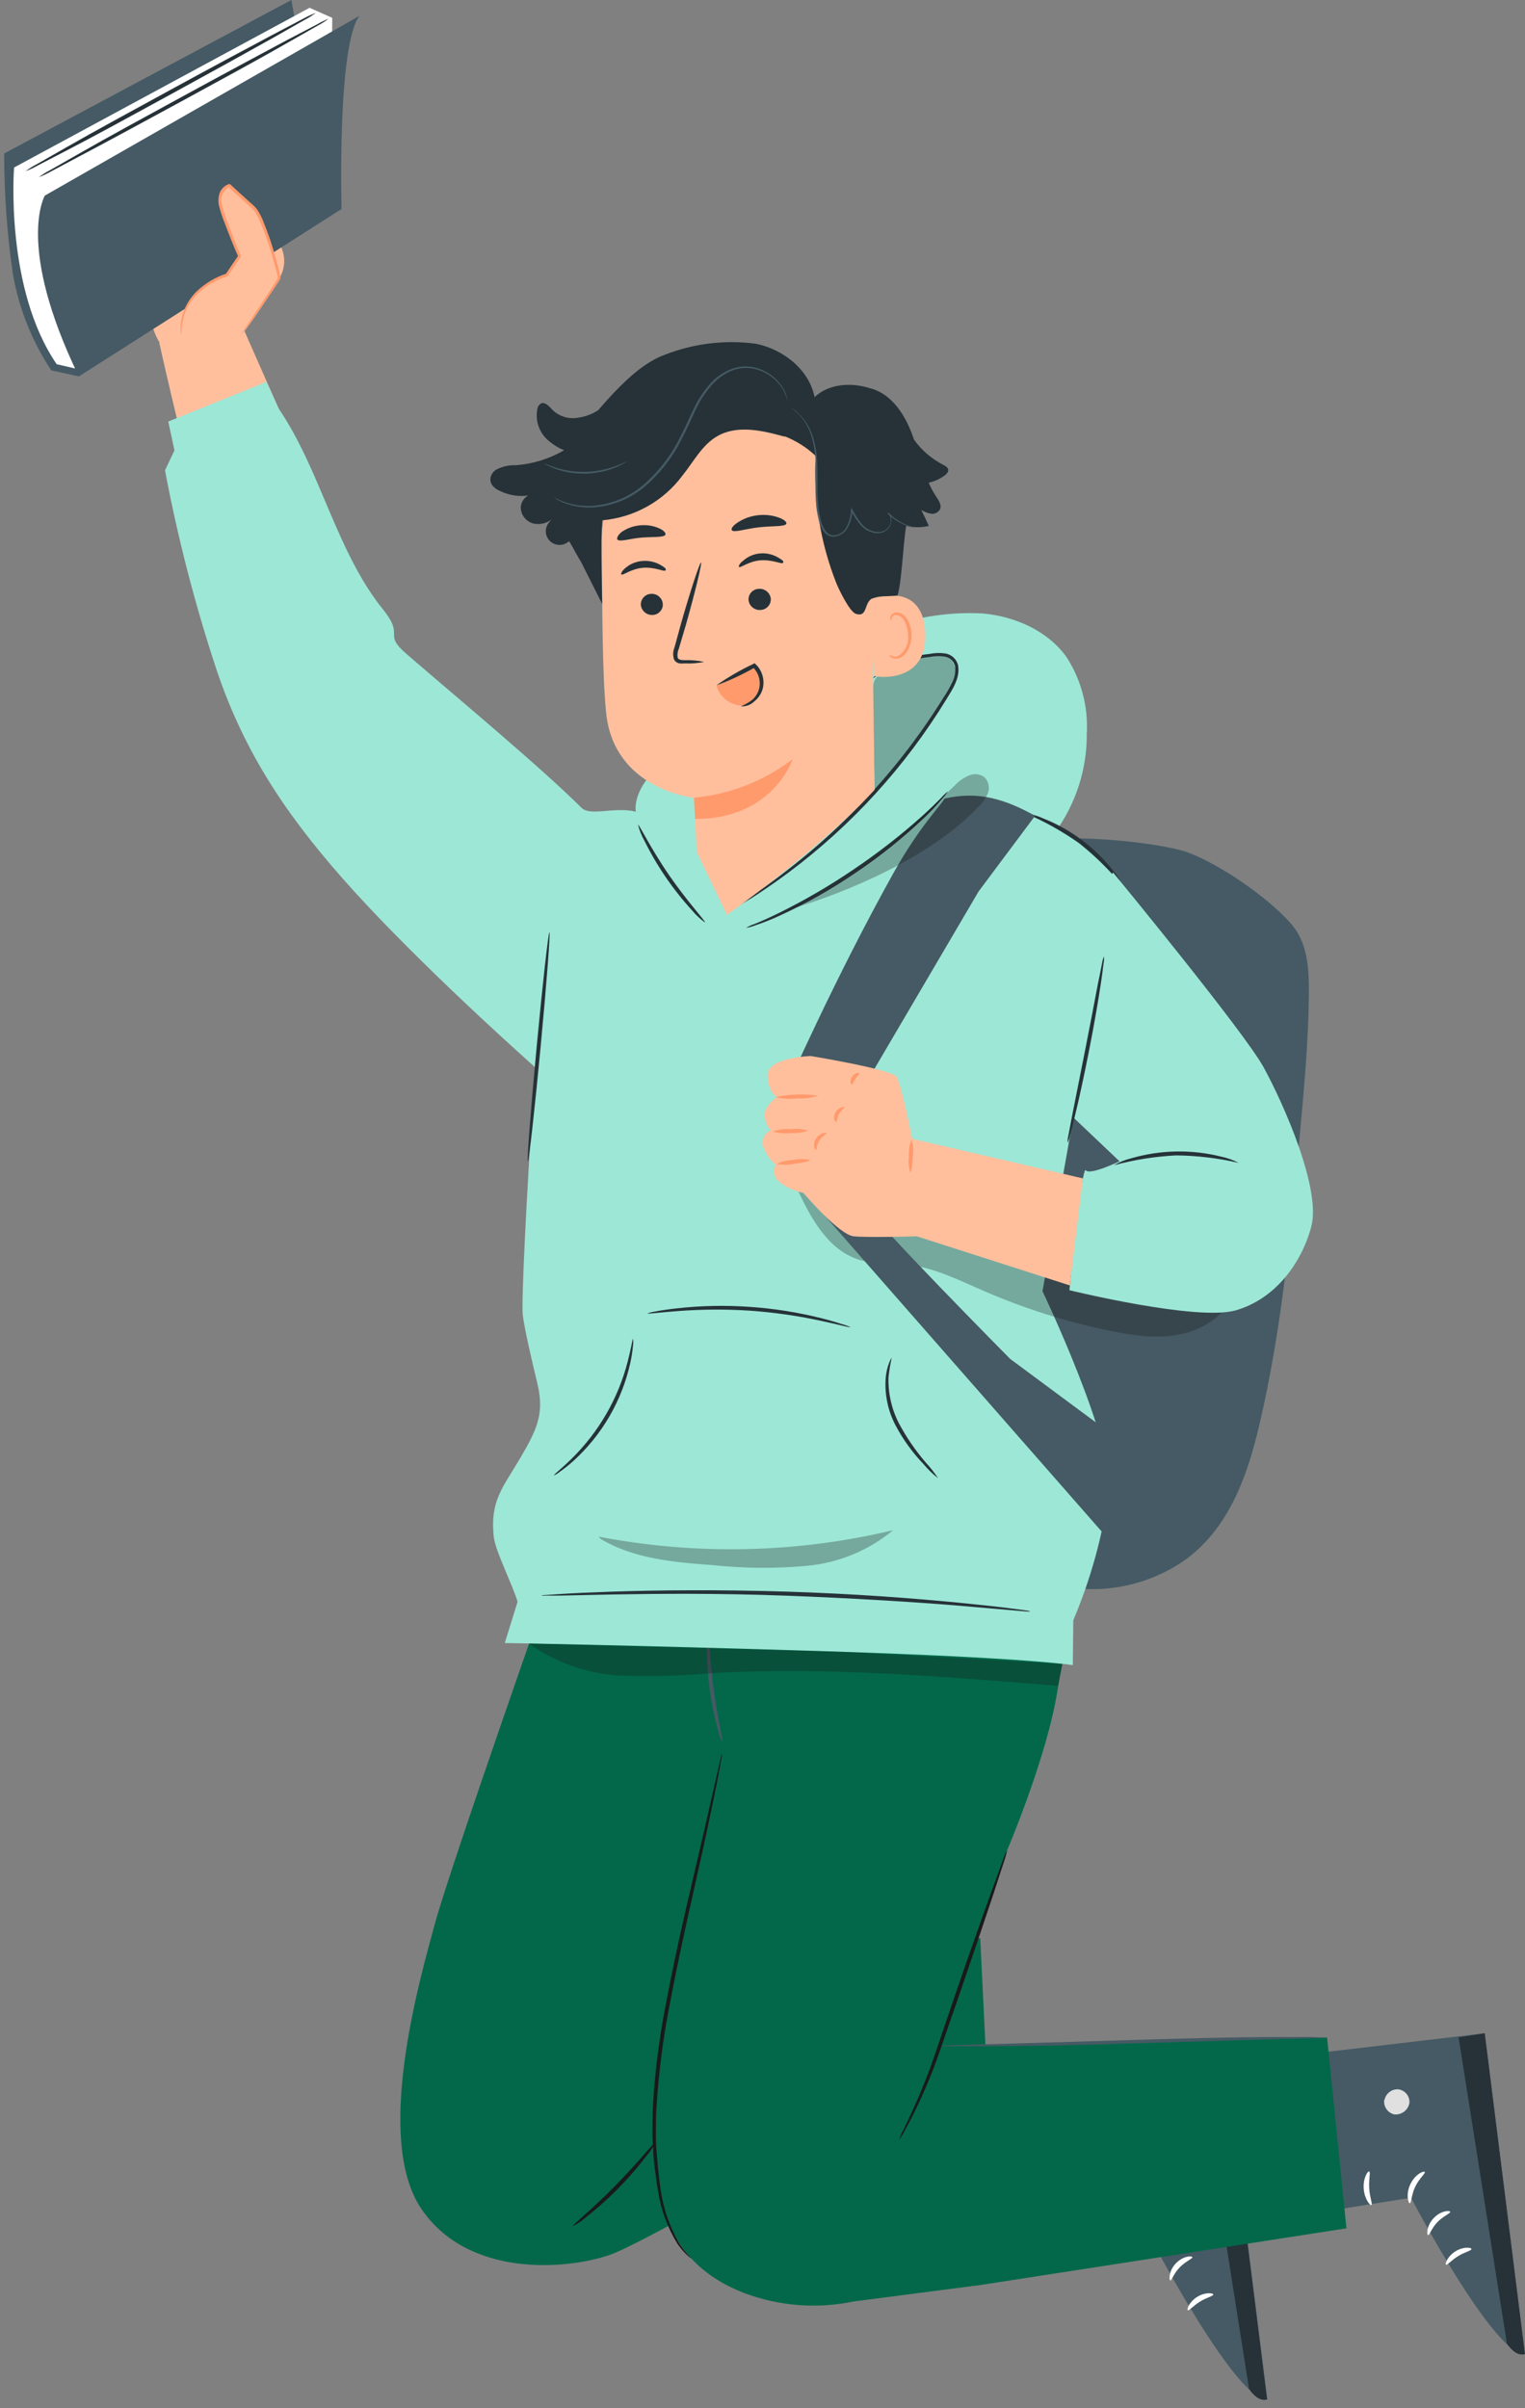 <svg width="121" height="191" viewBox="0 0 121 191" fill="none" xmlns="http://www.w3.org/2000/svg">
<rect x="0" y="0" width="121" height="191" fill="#808080" stroke="none"/>
<path d="M12.637 27.182C12.637 27.182 17.962 51.421 21.721 57.716C23.658 60.949 40.028 78.626 40.028 78.626L47.224 66.519L30.314 51.029L19.377 26.213L12.637 27.182Z" fill="#FFBF9D"/>
<path d="M12.325 20.483C12.283 20.311 11.69 18.349 12.079 17.755C12.222 17.577 12.405 17.436 12.614 17.343C12.822 17.25 13.05 17.207 13.279 17.22C13.443 16.721 13.773 16.291 14.214 16.001C14.701 15.798 15.24 15.752 15.755 15.87L16.295 15.443C16.469 15.265 16.689 15.138 16.932 15.076C17.174 15.014 17.429 15.02 17.668 15.092C18.1 15.372 18.609 15.513 19.125 15.496C19.869 15.413 20.99 17.386 21.596 18.319C22.201 19.253 23.035 20.489 22.195 22.028C21.291 23.588 20.29 25.091 19.197 26.528L13.087 27.675C13.087 27.675 12.187 27.003 11.887 24.828C11.733 23.365 11.882 21.886 12.325 20.483Z" fill="#FFBF9D"/>
<path d="M13.297 17.219C13.505 17.568 13.673 17.939 13.801 18.324C14.082 19.02 14.448 19.983 14.844 21.053L14.988 21.451C15.003 21.489 15.015 21.529 15.024 21.57C15.04 21.624 15.04 21.682 15.024 21.736C14.99 21.82 14.931 21.893 14.856 21.944C14.619 22.093 14.35 22.182 14.07 22.206C13.808 22.249 13.539 22.189 13.321 22.039C13.139 21.922 12.982 21.771 12.859 21.593C12.68 21.349 12.534 21.081 12.427 20.797C12.355 20.601 12.332 20.482 12.35 20.482C12.367 20.482 12.541 20.91 12.997 21.48C13.109 21.647 13.264 21.781 13.445 21.868C13.626 21.956 13.827 21.994 14.028 21.98C14.268 21.952 14.5 21.873 14.706 21.748C14.743 21.72 14.772 21.683 14.79 21.641C14.79 21.599 14.79 21.641 14.79 21.534L14.64 21.136C14.25 20.066 13.909 19.091 13.675 18.384C13.508 18.01 13.381 17.619 13.297 17.219Z" fill="#FF9A6C"/>
<path d="M15.748 15.871C15.879 16.185 15.976 16.512 16.036 16.846C16.186 17.44 16.378 18.302 16.57 19.224L16.606 19.331C16.779 19.787 16.829 20.281 16.75 20.763C16.71 20.967 16.617 21.157 16.48 21.315C16.344 21.472 16.168 21.591 15.97 21.66C15.707 21.734 15.429 21.734 15.166 21.66C14.987 21.619 14.897 21.565 14.903 21.547C14.909 21.53 15.005 21.547 15.184 21.547C15.428 21.568 15.674 21.536 15.904 21.452C16.06 21.381 16.196 21.272 16.301 21.137C16.405 21.001 16.475 20.842 16.504 20.674C16.559 20.234 16.505 19.787 16.348 19.372L16.312 19.283C16.12 18.338 15.958 17.5 15.856 16.864C15.779 16.539 15.742 16.205 15.748 15.871Z" fill="#FF9A6C"/>
<path d="M17.662 15.092C17.708 15.598 17.708 16.107 17.662 16.613V16.578C17.974 17.327 18.387 18.361 18.825 19.466C18.921 19.716 19.011 19.96 19.107 20.192V20.245V20.293C18.984 20.547 18.813 20.775 18.603 20.964C18.407 21.154 18.151 21.272 17.878 21.297C17.753 21.305 17.629 21.285 17.513 21.24C17.397 21.195 17.292 21.125 17.206 21.036C17.066 20.893 16.951 20.728 16.864 20.548C16.741 20.3 16.647 20.039 16.582 19.77C16.541 19.579 16.535 19.473 16.552 19.473C16.57 19.473 16.678 19.877 17.008 20.465C17.17 20.738 17.44 21.125 17.866 21.059C18.095 21.003 18.306 20.892 18.483 20.737C18.659 20.582 18.795 20.387 18.879 20.168V20.269L18.597 19.55C18.16 18.426 17.77 17.398 17.494 16.631V16.59C17.507 16.087 17.563 15.585 17.662 15.092Z" fill="#FF9A6C"/>
<path d="M6.256 29.856L4.068 29.375C2.532 27.06 1.495 24.456 1.022 21.725C0.561 18.561 0.331 15.369 0.332 12.173L23.118 0L25.055 10.973L6.256 29.856Z" fill="#455A64"/>
<path d="M26.277 16.186L26.361 1.416L24.562 0.619L1.117 13.286C1.117 13.286 0.361 22.855 4.499 28.888L5.968 29.227L26.277 16.186Z" fill="white"/>
<path d="M6.256 29.856L27.099 16.577C27.099 16.577 26.74 3.59 28.521 1.254L3.558 15.513C3.558 15.513 1.219 19.472 6.256 29.856Z" fill="#455A64"/>
<path d="M25.061 1.021C24.784 1.226 24.491 1.409 24.186 1.568L21.739 2.959C19.671 4.118 16.804 5.705 13.626 7.441C10.448 9.177 7.558 10.758 5.459 11.845L2.971 13.135C2.671 13.307 2.359 13.454 2.035 13.575C2.311 13.369 2.604 13.186 2.911 13.028L5.351 11.637C7.426 10.448 10.292 8.891 13.47 7.156C16.648 5.42 19.538 3.869 21.637 2.757L24.126 1.449C24.427 1.285 24.74 1.142 25.061 1.021Z" fill="#263238"/>
<path d="M26.08 1.486C25.802 1.689 25.509 1.872 25.205 2.033L22.758 3.424C20.689 4.613 17.823 6.17 14.639 7.906C11.455 9.641 8.577 11.193 6.478 12.304L4.019 13.612C3.719 13.78 3.406 13.927 3.084 14.052C3.36 13.845 3.653 13.663 3.959 13.505L6.4 12.114C8.469 10.925 11.341 9.368 14.519 7.632C17.697 5.897 20.587 4.345 22.68 3.228L25.175 1.926C25.464 1.756 25.767 1.609 26.08 1.486Z" fill="#263238"/>
<path d="M19.161 26.528C19.161 26.528 22.159 22.183 22.159 22.028C22.159 21.874 20.99 17.273 20.15 16.471C19.311 15.668 18.184 14.688 18.184 14.688C18.184 14.688 16.984 14.991 17.584 16.756C18.184 18.521 18.969 20.322 18.969 20.322L17.956 21.82C17.956 21.82 14.052 22.914 14.322 26.617" fill="#FFBF9D"/>
<path d="M14.364 26.598C14.337 26.445 14.325 26.29 14.328 26.135C14.321 25.948 14.333 25.761 14.364 25.576C14.392 25.322 14.446 25.071 14.526 24.827C14.751 24.166 15.131 23.567 15.635 23.08C16.301 22.455 17.097 21.984 17.968 21.701L17.908 21.742L18.909 20.268V20.375C18.549 19.549 18.19 18.663 17.842 17.724C17.645 17.247 17.485 16.756 17.362 16.256C17.309 15.98 17.32 15.696 17.392 15.424C17.467 15.135 17.649 14.885 17.902 14.723C17.987 14.667 18.08 14.625 18.178 14.598H18.238L18.292 14.645L19.359 15.62L19.887 16.096C20.071 16.245 20.239 16.412 20.39 16.595C20.641 16.977 20.842 17.388 20.99 17.819C21.158 18.229 21.296 18.64 21.434 19.008C21.692 19.805 21.913 20.571 22.099 21.297C22.139 21.483 22.181 21.661 22.225 21.831L22.255 21.974C22.255 21.974 22.255 22.028 22.255 22.057L22.219 22.152L22.075 22.39L21.524 23.216C20.804 24.262 20.21 25.101 19.803 25.677L19.317 26.331C19.265 26.41 19.204 26.484 19.137 26.551C19.175 26.463 19.221 26.38 19.275 26.301C19.395 26.123 19.539 25.897 19.719 25.618L21.374 23.121L21.907 22.283L22.033 22.069H22.093C22.027 22.069 22.045 22.069 22.039 22.069V22.034V21.915L21.901 21.386C21.71 20.666 21.488 19.906 21.218 19.115C21.086 18.723 20.942 18.319 20.78 17.926C20.627 17.509 20.426 17.11 20.181 16.738C20.034 16.568 19.874 16.411 19.701 16.268L19.179 15.798L18.112 14.835H18.226C18.156 14.858 18.089 14.89 18.028 14.931C17.835 15.076 17.691 15.276 17.615 15.504C17.539 15.732 17.535 15.978 17.602 16.209C17.719 16.695 17.873 17.172 18.064 17.635C18.406 18.568 18.759 19.454 19.107 20.28L19.137 20.34L19.101 20.387C18.745 20.91 18.404 21.409 18.076 21.885V21.921H18.034C17.193 22.186 16.42 22.628 15.767 23.216C15.273 23.678 14.891 24.245 14.652 24.875C14.484 25.435 14.387 26.014 14.364 26.598Z" fill="#FF9A6C"/>
<path d="M22.11 32.407C25.462 37.323 26.656 43.701 30.403 48.355C32.172 50.554 30.313 50.191 32.268 51.879C36.064 55.166 42.852 60.795 46.132 64.064C47.133 65.063 50.575 63.024 52.302 65.735C52.95 66.751 48.188 69.01 47.745 70.133C45.712 75.281 46.965 81.688 44.932 86.836C39.476 82.08 31.938 75.067 27.201 69.693C22.464 64.32 19.166 59.285 17.007 52.593C15.375 47.585 14.067 42.478 13.092 37.305L13.841 35.724L13.35 33.435L21.145 30.285L22.11 32.407Z" fill="#9DE7D6"/>
<path d="M102.959 73.985C101.892 72.166 97.389 68.784 94.252 67.613C91.698 66.656 78.062 65.063 76.449 69.123L75.85 101.047C74.932 104.435 74.009 107.847 73.883 111.307C73.757 114.766 74.483 118.326 76.623 121.138C78.655 123.748 81.637 125.464 84.931 125.919C88.225 126.373 91.567 125.529 94.24 123.569C97.659 120.954 99.038 116.811 99.955 112.87C101.7 105.392 102.408 97.784 103.115 90.2C103.463 86.413 103.817 82.627 103.853 78.835C103.865 77.183 103.805 75.441 102.959 73.985Z" fill="#455A64"/>
<path d="M98.763 176.409L111.955 174.311C111.955 174.311 118.551 186.87 120.998 186.716L117.808 161.264L97.162 163.701L98.763 176.409Z" fill="#455A64"/>
<path d="M109.85 166.579C109.893 166.324 110.029 166.095 110.233 165.934C110.437 165.774 110.694 165.694 110.954 165.711C111.211 165.747 111.445 165.879 111.608 166.08C111.771 166.281 111.85 166.536 111.829 166.793C111.782 167.067 111.632 167.312 111.41 167.481C111.187 167.65 110.909 167.729 110.63 167.702C110.364 167.64 110.133 167.477 109.986 167.248C109.839 167.02 109.789 166.743 109.844 166.478" fill="#E0E0E0"/>
<path d="M117.801 161.264L115.732 161.591L119.564 185.871C119.564 185.871 120.206 186.941 120.991 186.716L117.801 161.264Z" fill="#263238"/>
<path d="M111.871 174.739C111.991 174.739 111.973 174.091 112.296 173.425C112.62 172.76 113.112 172.379 113.046 172.266C112.98 172.153 112.284 172.433 111.901 173.241C111.517 174.049 111.757 174.81 111.871 174.739Z" fill="white"/>
<path d="M113.315 177.271C113.441 177.271 113.585 176.718 114.064 176.23C114.544 175.743 115.09 175.553 115.066 175.428C115.042 175.303 114.328 175.315 113.747 175.933C113.165 176.551 113.195 177.282 113.315 177.271Z" fill="white"/>
<path d="M116.751 178.376C116.751 178.257 116.116 178.162 115.474 178.566C114.832 178.971 114.623 179.589 114.737 179.624C114.85 179.66 115.168 179.262 115.702 178.935C116.236 178.608 116.751 178.513 116.751 178.376Z" fill="white"/>
<path d="M108.813 174.887C108.921 174.822 108.681 174.293 108.639 173.561C108.597 172.83 108.753 172.278 108.639 172.224C108.525 172.171 108.142 172.759 108.202 173.591C108.262 174.423 108.723 174.958 108.813 174.887Z" fill="white"/>
<path d="M78.322 180.006L91.514 177.908C91.514 177.908 98.11 190.468 100.556 190.313L97.366 164.861L76.721 167.298L78.322 180.006Z" fill="#455A64"/>
<path d="M89.39 170.175C89.433 169.92 89.569 169.69 89.773 169.53C89.977 169.37 90.234 169.29 90.493 169.307C90.751 169.342 90.985 169.474 91.148 169.675C91.311 169.877 91.39 170.132 91.369 170.389C91.32 170.662 91.17 170.907 90.948 171.075C90.726 171.244 90.448 171.323 90.169 171.298C89.904 171.231 89.676 171.063 89.533 170.831C89.391 170.599 89.346 170.32 89.408 170.056" fill="#E0E0E0"/>
<path d="M97.342 164.861L95.273 165.188L99.105 189.469C99.105 189.469 99.747 190.539 100.532 190.313L97.342 164.861Z" fill="#263238"/>
<path d="M91.405 178.335C91.531 178.335 91.513 177.687 91.837 177.027C92.161 176.367 92.653 175.975 92.587 175.838C92.521 175.702 91.819 176.005 91.441 176.813C91.064 177.621 91.297 178.376 91.405 178.335Z" fill="white"/>
<path d="M92.856 180.868C92.982 180.868 93.126 180.315 93.605 179.828C94.085 179.341 94.625 179.15 94.607 179.026C94.589 178.901 93.863 178.913 93.281 179.531C92.7 180.149 92.766 180.88 92.856 180.868Z" fill="white"/>
<path d="M96.268 181.986C96.268 181.867 95.632 181.772 94.985 182.176C94.337 182.58 94.139 183.198 94.253 183.234C94.367 183.269 94.685 182.871 95.219 182.544C95.752 182.217 96.274 182.11 96.268 181.986Z" fill="white"/>
<path d="M88.353 178.484C88.461 178.419 88.215 177.89 88.179 177.158C88.143 176.427 88.293 175.875 88.179 175.827C88.066 175.779 87.682 176.356 87.736 177.188C87.79 178.02 88.263 178.555 88.353 178.484Z" fill="white"/>
<path d="M44.07 124.389C44.07 124.389 35.801 147.85 34.512 152.557C33.222 157.265 29.715 169.622 33.402 175.144C37.09 180.666 44.951 180.048 48.435 178.824C51.919 177.599 78.195 162.329 78.195 162.329L77.775 153.722L54.563 156.926L59.547 134.541L60.302 121.602L44.07 124.389Z" fill="#026849"/>
<path d="M55.216 137.791L57.093 139.961C57.093 139.961 51.666 163.558 51.906 168.593C52.104 172.753 51.846 179.078 59.054 181.871C61.822 182.91 64.834 183.141 67.731 182.537L77.888 181.218L106.833 176.736L105.298 161.614L74.374 162.256L79.915 146.743C79.915 146.743 83.045 139.402 83.885 134.189C84.724 128.976 86.283 123.871 85.906 123.74C84.478 123.27 81.708 118.271 81.708 118.271L56.325 117.861L54.125 131.895L55.216 137.791Z" fill="#026849"/>
<path d="M79.915 146.725C79.85 147.041 79.764 147.353 79.657 147.658L78.842 150.16C78.146 152.264 77.163 155.171 76.059 158.375C75.502 159.974 74.974 161.501 74.494 162.892C74.014 164.283 73.493 165.507 73.031 166.518C72.569 167.528 72.144 168.331 71.832 168.895C71.692 169.187 71.524 169.464 71.328 169.722C71.434 169.417 71.566 169.123 71.724 168.842C71.994 168.283 72.383 167.475 72.821 166.464C73.259 165.454 73.751 164.223 74.218 162.839C74.686 161.454 75.208 159.914 75.753 158.315C76.857 155.111 77.876 152.217 78.632 150.125C78.998 149.12 79.303 148.288 79.531 147.652C79.628 147.331 79.757 147.021 79.915 146.725Z" fill="#191919"/>
<path d="M51.991 169.925C51.791 170.339 51.537 170.725 51.235 171.072C50.558 171.946 49.829 172.78 49.053 173.569C48.28 174.357 47.456 175.096 46.588 175.78C46.249 176.091 45.868 176.354 45.455 176.559C45.395 176.487 47.032 175.185 48.831 173.349C50.63 171.512 51.913 169.872 51.991 169.925Z" fill="#191919"/>
<path d="M54.869 179.138C54.747 179.065 54.634 178.977 54.533 178.877C54.239 178.598 53.976 178.289 53.748 177.955C52.964 176.683 52.442 175.268 52.213 173.795C52.123 173.331 52.075 172.844 52.003 172.338C51.931 171.833 51.859 171.304 51.841 170.751C51.823 170.199 51.757 169.634 51.769 169.045C51.781 168.457 51.769 167.857 51.799 167.233C51.94 164.551 52.267 161.882 52.776 159.244C53.826 153.627 55.097 148.622 55.919 144.979C56.326 143.195 56.662 141.715 56.902 140.663C57.016 140.176 57.106 139.79 57.178 139.474C57.205 139.337 57.243 139.202 57.292 139.07C57.29 139.211 57.272 139.35 57.238 139.486L57.022 140.675C56.83 141.703 56.524 143.183 56.134 145.008C55.367 148.67 54.132 153.686 53.082 159.274C52.577 161.898 52.244 164.553 52.087 167.221C52.039 167.815 52.051 168.409 52.045 169.004C52.039 169.598 52.045 170.151 52.099 170.698C52.153 171.245 52.183 171.768 52.243 172.273C52.303 172.778 52.351 173.266 52.429 173.723C52.636 175.177 53.118 176.578 53.85 177.854C54.145 178.315 54.486 178.745 54.869 179.138Z" fill="#191919"/>
<path d="M105.298 161.598C105.195 161.617 105.091 161.627 104.987 161.628L104.093 161.664L100.813 161.747L90.02 162.068C85.792 162.199 81.966 162.282 79.196 162.294C77.811 162.294 76.69 162.294 75.91 162.294H75.023C74.918 162.296 74.813 162.286 74.711 162.264C74.813 162.238 74.918 162.228 75.023 162.234L75.91 162.199L79.19 162.115L90.014 161.794C94.211 161.664 98.067 161.574 100.837 161.562C102.222 161.562 103.344 161.562 104.117 161.562L105.011 161.592C105.106 161.58 105.203 161.582 105.298 161.598Z" fill="#455A64"/>
<path d="M56.189 129.904C56.285 129.904 56.327 131.777 56.639 134.065C56.951 136.353 57.406 138.172 57.316 138.196C57.126 137.821 56.991 137.42 56.915 137.007C56.651 136.046 56.451 135.069 56.315 134.083C56.181 133.098 56.106 132.105 56.093 131.111C56.07 130.706 56.102 130.3 56.189 129.904Z" fill="#455A64"/>
<path d="M84.599 52.081C83.1 50.018 80.539 48.895 78.003 48.657C75.434 48.519 72.863 48.891 70.441 49.751C63.734 51.879 57.622 55.53 52.59 60.414C51.673 61.306 50.749 62.31 50.486 63.559C50.222 64.807 50.911 66.34 52.182 66.531L68.157 72.058C71.022 71.861 73.859 71.373 76.624 70.602C79.358 69.74 81.972 68.272 83.717 66.013C85.377 63.728 86.257 60.977 86.23 58.161C86.349 56.015 85.778 53.886 84.599 52.081Z" fill="#9DE7D6"/>
<path d="M55.588 63.874C55.132 64.034 45.16 66.656 44.165 68.368C43.17 70.079 41.233 102.248 41.479 104.299C41.605 105.333 42.138 107.669 42.642 109.749C43.212 112.127 42.588 113.399 41.323 115.568C39.908 117.993 38.888 118.962 39.17 121.839C39.278 122.992 40.729 125.816 41.065 127.046L40.051 130.315C40.051 130.315 49.88 130.47 65.77 130.975C81.66 131.48 85.12 132.069 85.12 132.069L85.162 128.502C86.54 125.252 87.484 121.837 87.968 118.344C88.496 114.516 82.716 102.408 82.716 102.408L87.812 73.676L88.304 69.23C86.294 66.896 83.661 65.172 80.707 64.254C75.712 62.673 55.588 63.874 55.588 63.874Z" fill="#9DE7D6"/>
<g opacity="0.3">
<path d="M63.162 94.103C64.271 96.511 65.657 99.162 68.211 99.929C69.41 100.285 70.694 100.16 71.941 100.291C74.094 100.523 76.066 101.527 78.045 102.383C81.246 103.775 84.584 104.832 88.005 105.54C89.936 105.938 91.951 106.223 93.87 105.777C95.788 105.332 97.611 103.994 98.127 102.11L63.162 94.103Z" fill="#191919"/>
</g>
<path d="M89.079 70.281C88.05 69.028 86.891 67.886 85.619 66.876C84.287 65.938 82.86 65.141 81.361 64.498C81.843 64.565 82.311 64.701 82.752 64.902C83.843 65.33 84.869 65.902 85.805 66.602C86.744 67.3 87.585 68.12 88.305 69.039C88.628 69.41 88.889 69.829 89.079 70.281Z" fill="#263238"/>
<path d="M67.33 88.266L77.65 70.696L82.129 64.704C79.731 63.379 77.608 62.713 74.934 63.343C74.742 63.783 72.967 65.531 70.94 69.156C66.233 77.579 62.281 86.578 62.281 86.578L62.821 93.431L87.916 122.045L89.781 114.913L80.15 107.78C80.15 107.78 68.835 96.35 68.973 95.892C69.111 95.435 67.33 88.266 67.33 88.266Z" fill="#455A64"/>
<path d="M43.596 73.949C43.68 73.949 43.368 78.033 42.894 83.043C42.42 88.054 41.965 92.12 41.881 92.114C41.797 92.108 42.109 88.03 42.582 83.014C43.056 77.997 43.506 73.943 43.596 73.949Z" fill="#263238"/>
<path d="M55.942 73.169C55.563 72.897 55.22 72.577 54.922 72.219C53.406 70.563 52.132 68.704 51.139 66.697C50.91 66.291 50.736 65.858 50.623 65.407C50.707 65.371 51.618 67.279 53.093 69.419C54.569 71.559 56.008 73.08 55.942 73.169Z" fill="#263238"/>
<path d="M75.226 62.756C75.089 62.968 74.933 63.167 74.758 63.35C74.308 63.885 73.828 64.393 73.319 64.872C71.644 66.46 69.839 67.908 67.922 69.199C66.013 70.505 63.995 71.646 61.89 72.611C61.254 72.908 60.601 73.168 59.935 73.389C59.695 73.484 59.446 73.553 59.191 73.598C59.41 73.461 59.646 73.353 59.893 73.277C60.349 73.086 61.008 72.807 61.794 72.415C63.858 71.398 65.848 70.238 67.748 68.944C69.653 67.66 71.466 66.248 73.175 64.717C73.835 64.123 74.338 63.624 74.68 63.273C74.844 63.083 75.027 62.909 75.226 62.756Z" fill="#263238"/>
<path d="M50.227 106.188C50.252 106.357 50.252 106.529 50.227 106.699C50.186 107.158 50.116 107.615 50.017 108.066C49.359 111.077 47.772 113.81 45.478 115.888C45.132 116.198 44.767 116.488 44.387 116.756C44.255 116.865 44.108 116.954 43.949 117.017C43.913 116.97 44.495 116.536 45.322 115.728C47.496 113.603 49.045 110.932 49.801 108C50.083 106.901 50.191 106.182 50.227 106.188Z" fill="#263238"/>
<path d="M74.43 117.243C74.009 116.915 73.625 116.542 73.284 116.132C72.388 115.198 71.629 114.144 71.03 112.999C70.431 111.837 70.171 110.532 70.28 109.231C70.316 108.838 70.407 108.452 70.55 108.084C70.652 107.828 70.73 107.697 70.748 107.703C70.636 108.214 70.552 108.729 70.496 109.249C70.46 110.502 70.74 111.744 71.311 112.863C71.904 113.98 72.62 115.029 73.446 115.989C73.809 116.379 74.138 116.798 74.43 117.243Z" fill="#263238"/>
<path d="M81.774 127.806C81.643 127.823 81.51 127.823 81.379 127.806L80.245 127.711L76.096 127.354C72.588 127.063 67.737 126.76 62.37 126.558C57.003 126.356 52.14 126.403 48.62 126.463L44.453 126.552H43.32C43.188 126.567 43.055 126.567 42.924 126.552C43.052 126.523 43.182 126.507 43.314 126.504L44.447 126.427C45.43 126.361 46.845 126.296 48.614 126.237C52.134 126.118 57.009 126.07 62.406 126.237C67.803 126.403 72.63 126.778 76.138 127.122C77.889 127.295 79.31 127.449 80.281 127.58L81.409 127.729C81.532 127.744 81.655 127.77 81.774 127.806Z" fill="#263238"/>
<path d="M67.473 105.266C67.473 105.314 66.58 105.064 65.147 104.761C63.282 104.356 61.39 104.086 59.486 103.953C57.581 103.83 55.669 103.842 53.766 103.988C52.303 104.095 51.403 104.226 51.367 104.173C51.561 104.103 51.762 104.053 51.967 104.024C52.375 103.941 52.962 103.852 53.7 103.768C55.611 103.556 57.538 103.516 59.456 103.65C61.378 103.779 63.285 104.079 65.153 104.547C65.866 104.725 66.436 104.898 66.826 105.029C67.05 105.083 67.267 105.163 67.473 105.266Z" fill="#263238"/>
<path d="M88.317 69.199C88.317 69.199 98.691 81.794 100.262 84.653C101.833 87.512 104.855 94.318 104.039 97.308C103.224 100.298 101.113 103.05 98.043 103.93C94.973 104.809 84.851 102.331 84.851 102.331C84.851 102.331 85.816 92.404 86.152 92.82C86.488 93.236 88.826 92.107 88.826 92.107L83.172 86.74L82.74 77.669L88.317 69.199Z" fill="#9DE7D6"/>
<path d="M98.277 92.232C96.651 91.855 94.988 91.655 93.318 91.638C91.647 91.722 89.991 91.985 88.377 92.422C88.808 92.173 89.272 91.987 89.756 91.869C92.076 91.195 94.535 91.148 96.88 91.733C97.367 91.833 97.838 92.001 98.277 92.232Z" fill="#263238"/>
<path d="M87.597 75.856C87.609 76.055 87.595 76.254 87.555 76.45C87.513 76.83 87.442 77.377 87.34 78.049C87.136 79.398 86.818 81.258 86.416 83.297C86.014 85.336 85.613 87.185 85.289 88.51C85.133 89.17 84.995 89.699 84.893 90.073C84.858 90.27 84.793 90.46 84.701 90.638C84.7 90.438 84.724 90.238 84.773 90.044C84.857 89.598 84.959 89.069 85.073 88.457C85.355 87.042 85.715 85.235 86.11 83.232C86.506 81.229 86.848 79.428 87.118 78.007C87.244 77.413 87.352 76.866 87.436 76.426C87.463 76.229 87.517 76.037 87.597 75.856Z" fill="#263238"/>
<g opacity="0.3">
<path d="M78.112 61.65C77.944 61.522 77.744 61.439 77.533 61.412C77.323 61.385 77.108 61.414 76.913 61.496C76.513 61.656 76.152 61.897 75.851 62.203C71.876 66.031 68.829 69.199 62.785 72.082C67.222 70.774 73.794 68.01 77.596 64.034C77.936 63.721 78.203 63.34 78.382 62.916C78.465 62.702 78.484 62.468 78.436 62.244C78.388 62.019 78.275 61.813 78.112 61.65Z" fill="#191919"/>
</g>
<path d="M72.379 90.324C72.379 90.324 71.509 86.003 71.144 85.408C70.778 84.814 64.326 83.756 64.326 83.756C64.326 83.756 60.836 83.863 60.902 85.307C60.968 86.752 61.669 87.007 61.669 87.007C61.669 87.007 60.518 87.756 60.686 88.612C60.854 89.468 61.172 89.634 61.172 89.634C60.938 89.738 60.748 89.918 60.634 90.144C60.519 90.371 60.487 90.629 60.542 90.877C60.737 91.461 61.085 91.984 61.549 92.392C61.434 92.608 61.396 92.856 61.442 93.096C61.488 93.336 61.615 93.553 61.801 93.712C62.36 94.167 63.027 94.474 63.738 94.603C63.738 94.603 66.556 97.944 67.75 98.057C68.943 98.17 72.745 98.057 72.745 98.057L84.881 101.95L85.919 93.462L72.379 90.324Z" fill="#FFBF9D"/>
<path d="M64.925 86.905C64.378 87.074 63.806 87.146 63.234 87.119C62.667 87.186 62.092 87.152 61.537 87.018C62.65 86.778 63.798 86.74 64.925 86.905Z" fill="#FF9A6C"/>
<path d="M64.121 89.676C63.674 89.839 63.198 89.904 62.724 89.867C62.252 89.926 61.774 89.886 61.32 89.748C61.766 89.582 62.243 89.517 62.718 89.558C63.188 89.499 63.667 89.539 64.121 89.676Z" fill="#FF9A6C"/>
<path d="M64.277 92.006C64.277 92.095 63.707 92.226 62.976 92.309C62.536 92.41 62.079 92.41 61.639 92.309C62.044 92.112 62.489 92.008 62.94 92.006C63.38 91.904 63.837 91.904 64.277 92.006Z" fill="#FF9A6C"/>
<path d="M64.751 91.216C64.715 91.216 64.631 91.145 64.595 90.967C64.555 90.729 64.611 90.486 64.751 90.289C64.883 90.089 65.082 89.941 65.314 89.873C65.488 89.831 65.602 89.873 65.608 89.903C65.614 89.932 65.248 90.093 65.008 90.456C64.769 90.818 64.829 91.181 64.751 91.216Z" fill="#FF9A6C"/>
<path d="M66.34 88.992C66.304 88.992 66.232 88.933 66.196 88.784C66.156 88.578 66.199 88.365 66.316 88.19C66.422 88.018 66.585 87.89 66.778 87.827C66.928 87.785 67.024 87.827 67.03 87.827C67.036 87.827 66.76 88.035 66.58 88.332C66.4 88.629 66.424 88.956 66.34 88.992Z" fill="#FF9A6C"/>
<path d="M67.582 86.02C67.498 86.02 67.39 85.711 67.612 85.39C67.834 85.069 68.164 85.046 68.182 85.123C68.2 85.2 68.014 85.343 67.87 85.569C67.726 85.795 67.672 86.008 67.582 86.02Z" fill="#FF9A6C"/>
<path d="M72.223 92.992C72.09 92.571 72.053 92.127 72.115 91.69C72.087 91.249 72.156 90.806 72.319 90.394C72.461 90.815 72.498 91.264 72.427 91.702C72.379 92.421 72.313 93.004 72.223 92.992Z" fill="#FF9A6C"/>
<g opacity="0.3">
<path d="M75.155 52.081C74.774 51.93 74.355 51.901 73.956 51.998C72.856 52.166 71.781 52.465 70.754 52.889C70.192 53.063 69.713 53.432 69.405 53.929C69.259 54.308 69.204 54.715 69.243 55.118C69.291 57.63 69.341 60.143 69.393 62.655L70.118 61.841C72.144 59.785 73.871 57.461 75.251 54.934C75.538 54.483 75.725 53.976 75.797 53.448C75.834 53.183 75.793 52.913 75.679 52.671C75.565 52.428 75.383 52.223 75.155 52.081Z" fill="#191919"/>
</g>
<path d="M69.199 53.833C69.199 53.833 69.277 53.744 69.451 53.596C70.685 52.622 72.176 52.022 73.745 51.866C74.153 51.783 74.573 51.769 74.986 51.824C75.227 51.861 75.453 51.967 75.635 52.128C75.817 52.289 75.948 52.5 76.011 52.734C76.209 53.738 75.592 54.648 75.076 55.486C71.824 60.802 67.581 65.455 62.573 69.198C61.338 70.12 60.295 70.809 59.575 71.267L58.724 71.772C58.629 71.838 58.526 71.892 58.418 71.933C58.418 71.933 58.502 71.849 58.688 71.719L59.509 71.166C60.217 70.678 61.242 69.977 62.453 69.026C65.617 66.581 68.492 63.79 71.022 60.705C72.409 59.004 73.685 57.217 74.842 55.355C75.116 54.952 75.359 54.529 75.568 54.089C75.763 53.695 75.835 53.252 75.771 52.817C75.722 52.627 75.619 52.456 75.473 52.324C75.327 52.192 75.145 52.105 74.95 52.074C74.563 52.018 74.17 52.029 73.787 52.104C72.582 52.227 71.412 52.582 70.345 53.15C69.583 53.554 69.217 53.857 69.199 53.833Z" fill="#263238"/>
<path d="M58.886 31.425L58.286 31.473C55.393 31.727 52.702 33.051 50.748 35.182C48.795 37.313 47.723 40.095 47.745 42.974C47.786 48.532 47.792 53.56 48.092 56.514C48.692 62.637 55.048 63.279 55.048 63.279C55.048 63.279 55.198 65.763 55.282 67.57L57.68 72.569C61.938 69.502 66.675 65.632 69.391 62.643L69.133 42.974C69.121 36.567 65.35 31.229 58.886 31.425Z" fill="#FFBF9D"/>
<path d="M55.06 63.266C57.915 63.006 60.634 61.942 62.898 60.199C62.898 60.199 61.369 64.954 55.157 64.954L55.06 63.266Z" fill="#FF9A6C"/>
<path d="M50.846 47.967C50.866 48.195 50.975 48.407 51.149 48.558C51.324 48.709 51.55 48.787 51.782 48.775C51.892 48.771 52.001 48.746 52.102 48.7C52.203 48.654 52.293 48.589 52.369 48.508C52.444 48.428 52.502 48.333 52.541 48.23C52.579 48.127 52.596 48.017 52.591 47.907C52.574 47.679 52.468 47.468 52.295 47.316C52.123 47.165 51.898 47.087 51.668 47.099C51.443 47.106 51.23 47.202 51.076 47.365C50.922 47.527 50.84 47.744 50.846 47.967Z" fill="#263238"/>
<path d="M49.303 45.565C49.423 45.666 50.047 45.12 51 45.036C51.954 44.953 52.685 45.369 52.799 45.244C52.913 45.12 52.715 44.989 52.392 44.798C51.954 44.554 51.452 44.448 50.952 44.495C50.458 44.537 49.99 44.732 49.615 45.054C49.327 45.304 49.243 45.518 49.303 45.565Z" fill="#263238"/>
<path d="M59.391 47.57C59.408 47.799 59.515 48.012 59.689 48.163C59.863 48.314 60.09 48.392 60.321 48.379C60.434 48.377 60.545 48.353 60.648 48.309C60.752 48.264 60.845 48.199 60.923 48.119C61.002 48.038 61.063 47.943 61.103 47.838C61.144 47.734 61.163 47.623 61.16 47.511C61.142 47.283 61.034 47.071 60.861 46.92C60.687 46.769 60.461 46.691 60.231 46.702C60.118 46.703 60.006 46.726 59.902 46.77C59.798 46.815 59.704 46.879 59.626 46.96C59.548 47.041 59.486 47.137 59.446 47.242C59.406 47.346 59.387 47.458 59.391 47.57Z" fill="#263238"/>
<path d="M58.635 44.966C58.755 45.073 59.378 44.52 60.326 44.443C61.273 44.365 62.017 44.77 62.125 44.645C62.233 44.52 62.047 44.395 61.717 44.205C61.283 43.956 60.782 43.848 60.284 43.896C59.784 43.944 59.315 44.152 58.947 44.49C58.659 44.704 58.587 44.918 58.635 44.966Z" fill="#263238"/>
<path d="M55.869 52.497C55.355 52.388 54.83 52.342 54.304 52.361C54.058 52.361 53.825 52.325 53.77 52.164C53.729 51.919 53.762 51.666 53.867 51.439C54.046 50.845 54.226 50.209 54.424 49.549C55.186 46.856 55.713 44.645 55.623 44.615C55.533 44.586 54.808 46.749 54.04 49.442C53.861 50.108 53.687 50.738 53.519 51.344C53.393 51.646 53.378 51.983 53.477 52.295C53.518 52.378 53.579 52.451 53.654 52.506C53.729 52.562 53.816 52.6 53.908 52.616C54.048 52.633 54.189 52.633 54.328 52.616C54.845 52.643 55.363 52.603 55.869 52.497Z" fill="#263238"/>
<path d="M58.064 42.047C58.214 42.279 59.114 41.946 60.229 41.821C61.344 41.697 62.304 41.792 62.394 41.53C62.435 41.411 62.226 41.209 61.794 41.049C61.25 40.857 60.669 40.796 60.097 40.87C59.523 40.938 58.974 41.142 58.496 41.465C58.148 41.697 57.986 41.94 58.064 42.047Z" fill="#263238"/>
<path d="M48.992 42.802C49.202 42.998 49.964 42.718 50.893 42.641C51.823 42.564 52.62 42.641 52.788 42.427C52.86 42.308 52.716 42.106 52.356 41.928C51.868 41.701 51.327 41.611 50.791 41.666C50.256 41.711 49.742 41.898 49.304 42.207C48.992 42.475 48.92 42.701 48.992 42.802Z" fill="#263238"/>
<path d="M69.039 47.551C69.141 47.497 73.177 45.934 73.416 50.136C73.656 54.339 69.351 53.703 69.333 53.59C69.315 53.477 69.039 47.551 69.039 47.551Z" fill="#FFBF9D"/>
<path d="M70.537 51.926C70.537 51.926 70.615 51.974 70.741 52.021C70.918 52.092 71.115 52.092 71.292 52.021C71.559 51.837 71.77 51.584 71.903 51.29C72.036 50.995 72.086 50.671 72.048 50.351C72.037 49.989 71.947 49.635 71.784 49.311C71.734 49.181 71.654 49.066 71.549 48.974C71.445 48.882 71.32 48.816 71.184 48.782C71.098 48.763 71.008 48.776 70.93 48.817C70.852 48.858 70.791 48.926 70.759 49.008C70.711 49.127 70.759 49.21 70.717 49.216C70.675 49.222 70.621 49.15 70.645 48.978C70.667 48.873 70.721 48.778 70.801 48.705C70.856 48.658 70.919 48.622 70.988 48.6C71.057 48.577 71.13 48.568 71.202 48.574C71.376 48.597 71.541 48.664 71.681 48.768C71.822 48.872 71.934 49.01 72.006 49.168C72.21 49.52 72.321 49.916 72.33 50.321C72.33 51.171 71.958 51.986 71.358 52.194C71.246 52.233 71.127 52.246 71.008 52.234C70.89 52.222 70.776 52.184 70.675 52.122C70.579 52.027 70.525 51.932 70.537 51.926Z" fill="#FF9A6C"/>
<path d="M38.931 37.844C38.995 37.598 39.152 37.385 39.369 37.25C39.852 36.997 40.394 36.876 40.94 36.899C42.288 36.796 43.594 36.389 44.759 35.71C44.323 35.534 43.918 35.289 43.56 34.985C43.184 34.68 42.899 34.278 42.737 33.823C42.575 33.368 42.543 32.877 42.643 32.405C42.659 32.318 42.695 32.235 42.748 32.163C42.801 32.091 42.869 32.032 42.949 31.989C43.218 31.888 43.476 32.144 43.68 32.34C43.942 32.656 44.286 32.896 44.674 33.034C45.063 33.172 45.482 33.204 45.887 33.125C46.453 33.046 46.994 32.843 47.47 32.53L47.524 32.465C47.728 32.227 47.931 32.001 48.123 31.781C49.628 30.117 50.936 28.952 52.321 28.31C54.728 27.28 57.373 26.918 59.972 27.264C62.161 27.704 64.2 29.326 64.631 31.496C65.777 30.414 67.594 30.307 69.105 30.818H69.141C70.814 31.306 71.845 32.97 72.427 34.599C72.463 34.688 72.487 34.777 72.517 34.866C73.122 35.712 73.924 36.402 74.855 36.875C75.017 36.959 75.203 37.059 75.233 37.244C75.263 37.428 75.119 37.577 74.981 37.69C74.598 37.979 74.156 38.182 73.686 38.284C73.85 38.672 74.051 39.044 74.285 39.395C74.483 39.693 74.729 40.055 74.585 40.388C74.518 40.512 74.414 40.613 74.288 40.676C74.161 40.74 74.018 40.764 73.878 40.745C73.6 40.697 73.335 40.594 73.098 40.442C73.302 40.87 73.512 41.292 73.698 41.714C73.106 41.851 72.491 41.851 71.899 41.714C71.641 43.283 71.551 46.172 71.209 47.241C70.088 47.331 69.806 47.241 69.249 47.444C68.529 47.729 68.883 48.995 67.911 48.686C67.414 48.531 66.556 46.748 66.364 46.267C65.09 43.055 64.529 39.608 64.721 36.162C63.998 35.482 63.149 34.947 62.221 34.587L62.299 34.646C60.53 34.153 58.533 33.677 56.938 34.581C55.703 35.276 55.031 36.632 54.138 37.731C53.392 38.734 52.44 39.568 51.344 40.178C50.248 40.788 49.033 41.159 47.782 41.268C47.644 43.134 47.752 46.172 47.782 47.907L46.085 44.531C45.959 44.339 45.842 44.141 45.737 43.937L45.695 43.877C45.53 43.549 45.348 43.229 45.149 42.92C44.957 43.102 44.704 43.208 44.439 43.218C44.173 43.228 43.913 43.142 43.708 42.976C43.502 42.809 43.364 42.574 43.32 42.315C43.276 42.055 43.33 41.788 43.47 41.565C43.607 41.357 43.775 41.17 43.968 41.012C43.766 41.229 43.51 41.391 43.227 41.481C42.943 41.572 42.641 41.588 42.349 41.529C42.06 41.459 41.802 41.296 41.616 41.066C41.43 40.837 41.325 40.552 41.318 40.257C41.325 40.06 41.384 39.868 41.489 39.7C41.594 39.532 41.742 39.394 41.917 39.3C41.152 39.405 40.374 39.281 39.681 38.944C39.267 38.777 38.799 38.397 38.931 37.844Z" fill="#263238"/>
<path d="M62.725 32.336C62.957 32.496 63.178 32.673 63.384 32.865C63.906 33.425 64.274 34.109 64.452 34.85C64.59 35.357 64.674 35.877 64.703 36.402C64.739 36.996 64.703 37.59 64.703 38.22C64.69 38.893 64.714 39.566 64.775 40.235C64.818 40.592 64.886 40.946 64.979 41.293C65.058 41.664 65.229 42.009 65.477 42.298C65.592 42.411 65.735 42.492 65.892 42.534C66.049 42.576 66.213 42.576 66.37 42.536C66.671 42.462 66.938 42.293 67.132 42.054C67.441 41.576 67.615 41.023 67.636 40.455H67.51C67.724 40.907 68.002 41.325 68.337 41.698C68.661 42.046 69.108 42.259 69.585 42.292C69.804 42.301 70.022 42.249 70.214 42.143C70.394 42.039 70.537 41.881 70.622 41.692C70.705 41.52 70.74 41.329 70.724 41.139C70.704 40.963 70.624 40.799 70.496 40.675L70.436 40.735C70.831 41.132 71.304 41.444 71.827 41.65C71.964 41.705 72.104 41.751 72.247 41.787C72.296 41.796 72.347 41.796 72.397 41.787L72.253 41.739L71.845 41.585C71.337 41.367 70.878 41.049 70.496 40.651L70.436 40.717C70.563 40.837 70.646 40.996 70.672 41.168C70.698 41.34 70.666 41.516 70.58 41.668C70.498 41.834 70.368 41.972 70.208 42.066C70.024 42.163 69.816 42.207 69.608 42.191C69.166 42.159 68.752 41.961 68.451 41.638C68.132 41.28 67.864 40.88 67.654 40.449L67.552 40.259L67.522 40.473C67.502 41.016 67.337 41.543 67.042 42.001C66.869 42.214 66.631 42.366 66.364 42.435C66.231 42.468 66.09 42.467 65.957 42.432C65.824 42.396 65.702 42.328 65.603 42.233C65.373 41.96 65.214 41.635 65.141 41.288C65.049 40.948 64.983 40.602 64.943 40.253C64.873 39.59 64.847 38.923 64.865 38.256C64.865 37.614 64.865 37.002 64.829 36.431C64.795 35.898 64.705 35.37 64.559 34.856C64.367 34.103 63.976 33.413 63.426 32.859C63.226 32.644 62.988 32.467 62.725 32.336Z" fill="#455A64"/>
<path d="M43.897 39.427L43.95 39.462L44.112 39.569C44.184 39.611 44.274 39.664 44.382 39.718C44.509 39.784 44.639 39.844 44.772 39.896C45.625 40.22 46.546 40.329 47.452 40.211C48.803 40.048 50.075 39.498 51.116 38.63C52.37 37.557 53.39 36.243 54.114 34.767C54.522 34 54.846 33.215 55.206 32.484C55.537 31.778 55.967 31.122 56.483 30.535C56.948 30.003 57.54 29.595 58.204 29.346C58.507 29.241 58.825 29.187 59.145 29.185C59.439 29.183 59.732 29.221 60.015 29.298C60.505 29.434 60.961 29.671 61.352 29.994C61.649 30.238 61.904 30.53 62.107 30.856C62.263 31.141 62.387 31.442 62.479 31.753C62.48 31.733 62.48 31.713 62.479 31.694L62.437 31.503C62.372 31.268 62.279 31.041 62.161 30.826C61.964 30.489 61.711 30.187 61.412 29.934C61.016 29.59 60.55 29.334 60.045 29.185C59.75 29.104 59.445 29.062 59.139 29.061C58.809 29.063 58.481 29.117 58.168 29.221C57.476 29.459 56.857 29.868 56.369 30.41C55.839 31.003 55.399 31.67 55.062 32.389C54.696 33.12 54.372 33.905 53.97 34.666C53.252 36.123 52.247 37.422 51.014 38.488C49.995 39.35 48.745 39.901 47.416 40.075C46.526 40.2 45.618 40.109 44.772 39.807C44.474 39.694 44.182 39.568 43.897 39.427Z" fill="#455A64"/>
<path d="M43.176 36.756C43.245 36.813 43.322 36.861 43.404 36.899C43.623 37.011 43.849 37.108 44.081 37.19C44.427 37.311 44.782 37.405 45.143 37.47C45.588 37.542 46.04 37.574 46.492 37.565C46.94 37.552 47.386 37.496 47.823 37.398C48.182 37.319 48.533 37.207 48.872 37.065C49.1 36.974 49.321 36.864 49.532 36.739C49.613 36.695 49.69 36.643 49.76 36.584C49.76 36.584 49.412 36.756 48.836 36.97C48.083 37.247 47.289 37.4 46.486 37.422C46.044 37.432 45.603 37.404 45.167 37.339C44.811 37.284 44.46 37.202 44.117 37.095C43.53 36.911 43.188 36.733 43.176 36.756Z" fill="#455A64"/>
<path d="M60.02 53.014C59.982 52.926 59.914 52.854 59.828 52.812C59.769 52.801 59.709 52.803 59.651 52.817C59.593 52.831 59.538 52.858 59.492 52.895L57.213 54.215L56.853 54.405C56.965 54.782 57.176 55.123 57.467 55.391C57.757 55.658 58.115 55.844 58.502 55.926C58.893 55.992 59.294 55.921 59.637 55.724C59.98 55.528 60.242 55.219 60.379 54.851C60.509 54.215 60.379 53.555 60.02 53.014Z" fill="#FF9A6C"/>
<path d="M58.773 56.021C59.111 55.892 59.427 55.712 59.708 55.486C59.99 55.232 60.182 54.894 60.254 54.523C60.337 54.071 60.24 53.605 59.984 53.222C59.914 53.115 59.834 53.016 59.744 52.925H59.918C58.932 53.49 57.899 53.971 56.83 54.363C57.761 53.712 58.746 53.141 59.774 52.657L59.876 52.603L59.954 52.681C60.066 52.783 60.165 52.899 60.248 53.026C60.543 53.477 60.646 54.026 60.536 54.553C60.437 54.978 60.196 55.357 59.852 55.629C59.711 55.767 59.542 55.874 59.356 55.942C59.169 56.01 58.971 56.037 58.773 56.021Z" fill="#263238"/>
<g opacity="0.3">
<path d="M41.959 130.35C44.023 131.822 46.457 132.701 48.993 132.888C51.523 132.991 54.057 132.927 56.578 132.697C65.651 132.186 74.891 132.983 83.951 133.714L84.311 131.978L66.982 131.015L41.959 130.35Z" fill="#191919"/>
</g>
<g opacity="0.3">
<path d="M47.494 121.874L47.662 122.059C50.306 123.646 53.52 123.913 56.603 124.139C59.083 124.402 61.584 124.417 64.068 124.187C66.57 123.946 68.94 122.962 70.868 121.363C63.204 123.193 55.232 123.367 47.494 121.874Z" fill="#191919"/>
</g>
</svg>
